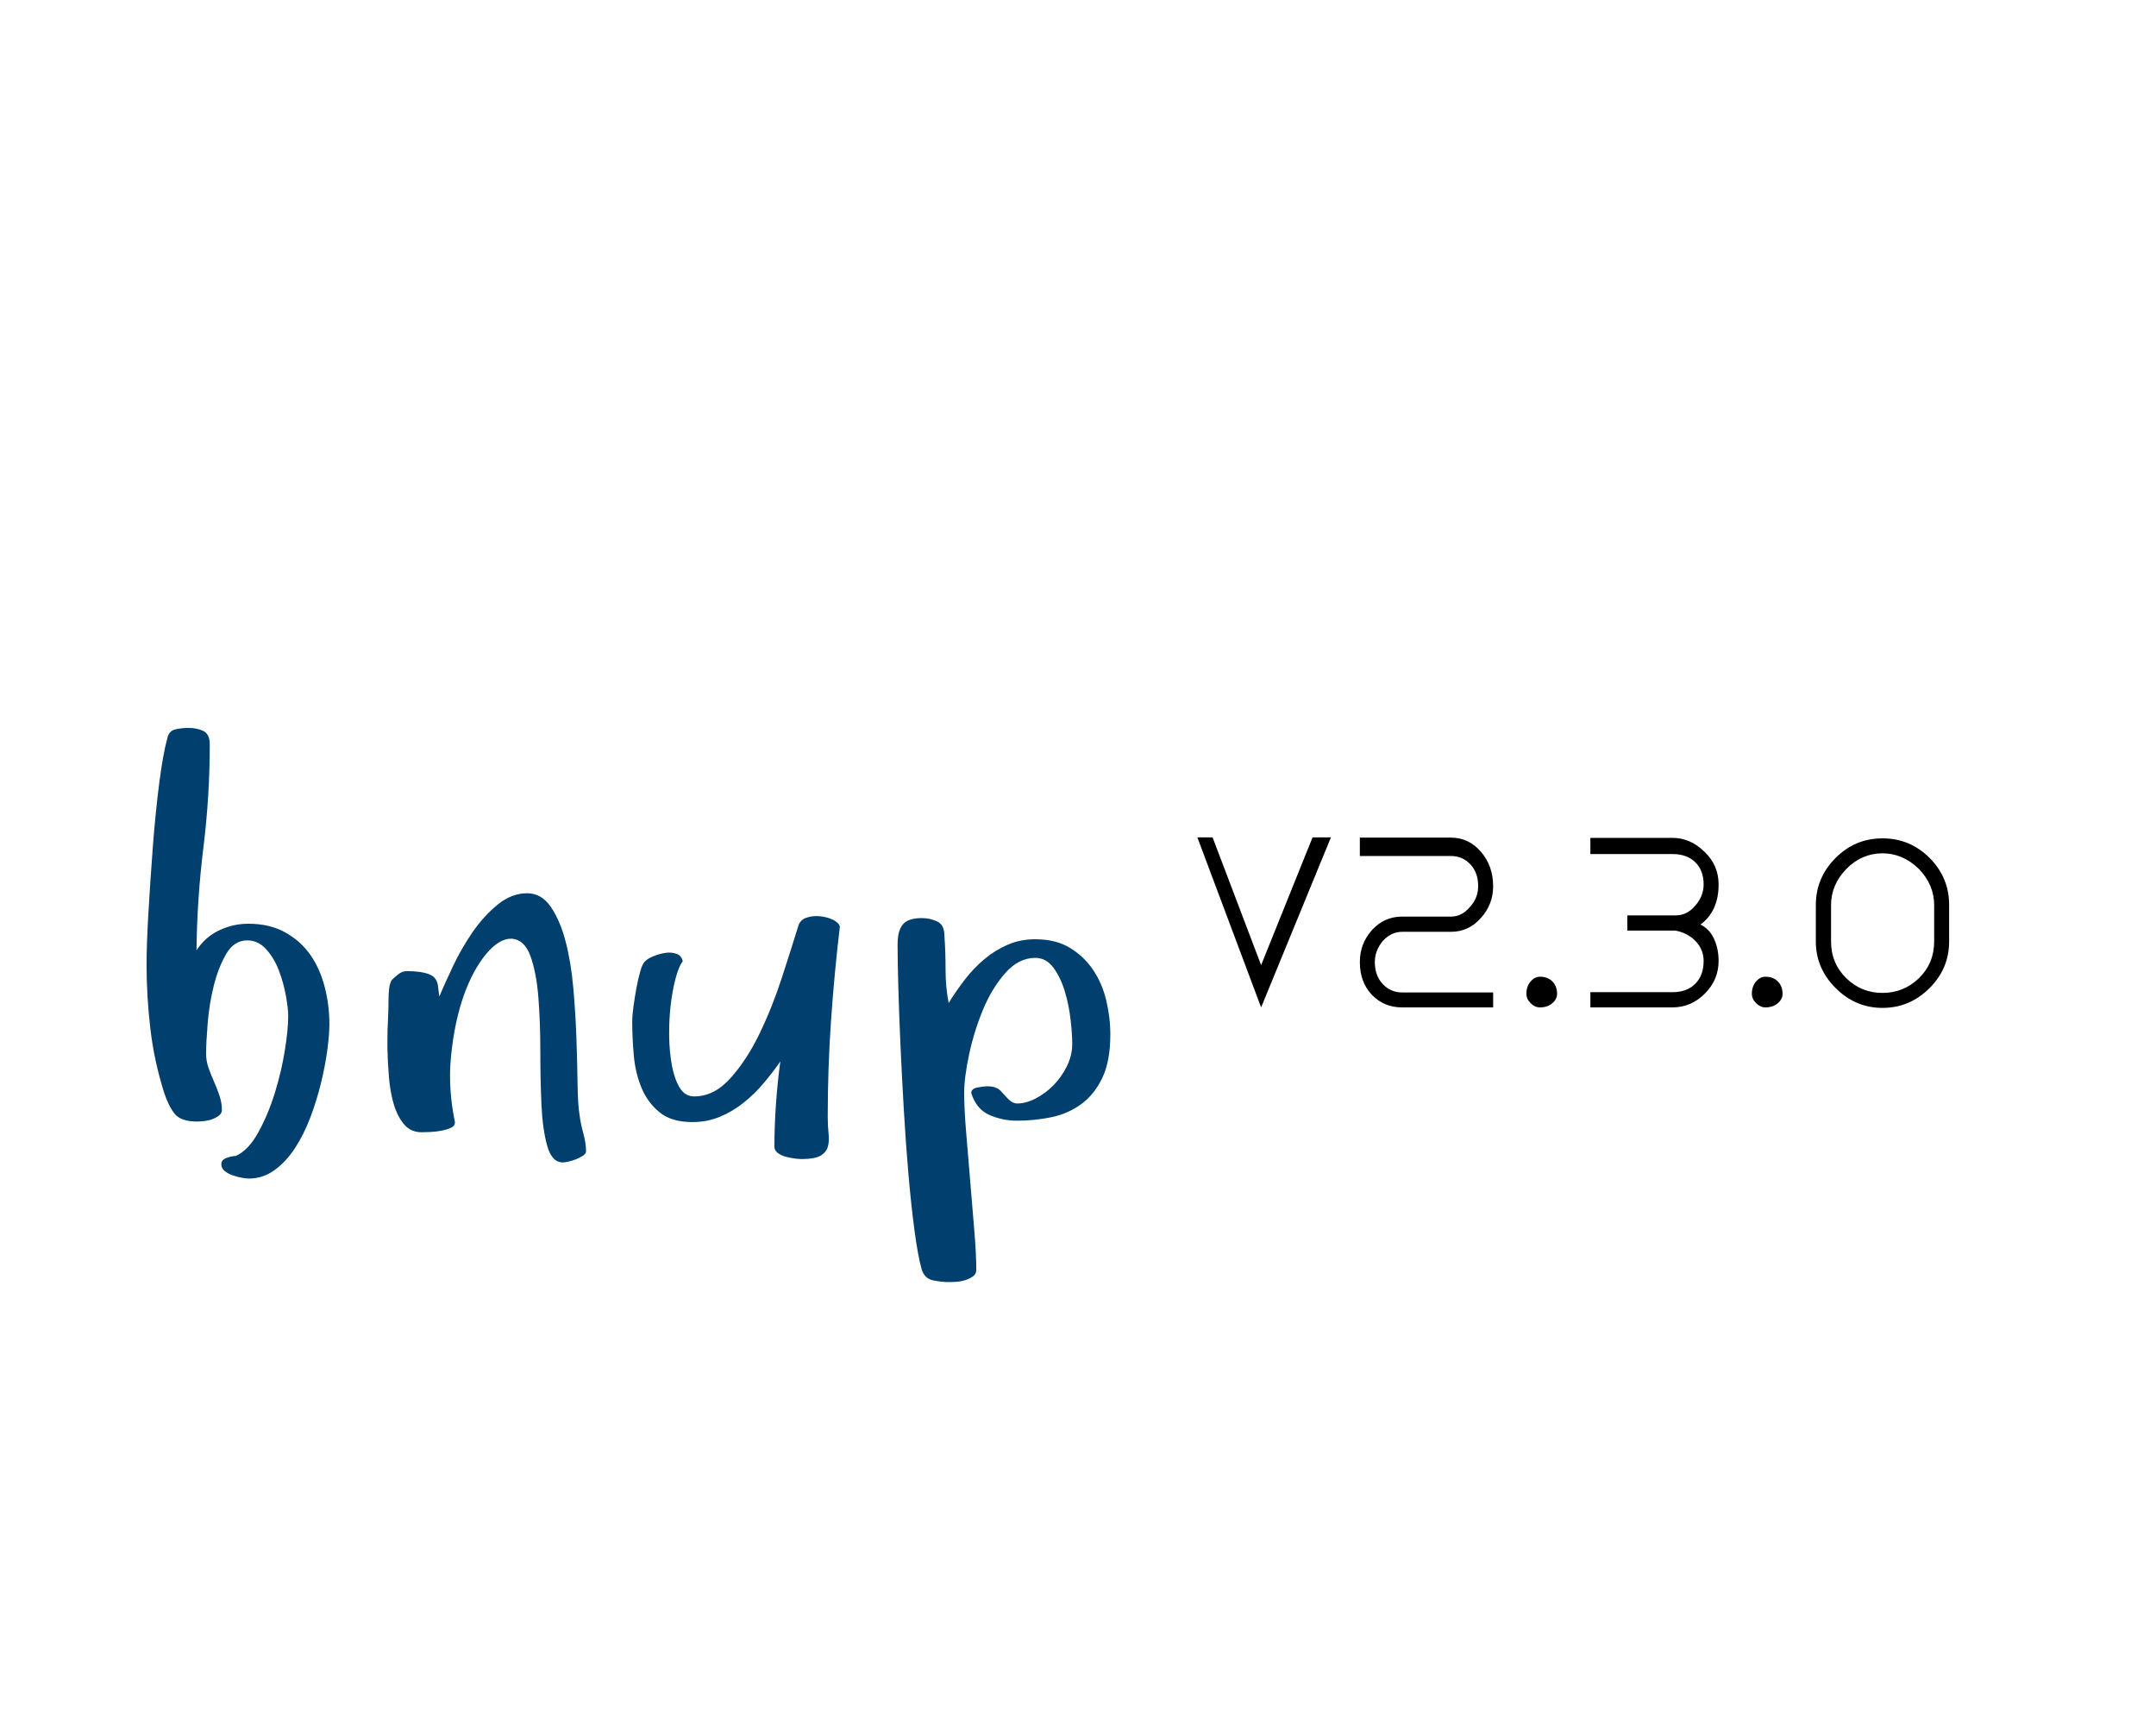 <?xml version="1.0"?>
<svg version="1.1" xmlns="http://www.w3.org/2000/svg" width="250" height="200" style="border: dashed 2px #aaa"><path fill="#01406e" d="M16.996,111.777q0-2.29,0.213-5.954t0.507-7.557t0.736-7.377t0.965-5.349q0.196-0.818,0.932-0.981t1.489-0.164q1.014,0,1.75,0.36t0.736,1.57q0,5.954-0.736,11.925t-0.802,11.925q1.014-1.538,2.617-2.306t3.402-0.769q2.486,0,4.286,1.014t2.912,2.617t1.652,3.713t0.54,4.302q0,1.21-0.245,3.026t-0.736,3.828t-1.243,3.991t-1.783,3.55t-2.372,2.535t-2.944,0.965q-0.327,0-0.867-0.098t-1.08-0.294t-0.9-0.507t-0.36-0.769q0-0.523,0.638-0.736t1.031-0.213q1.472-0.654,2.617-2.732t1.914-4.564t1.161-4.924t0.393-3.975q0-0.883-0.262-2.355t-0.802-2.912t-1.472-2.486t-2.208-1.047q-1.538,0-2.454,1.587t-1.439,3.697t-0.703,4.351t-0.18,3.517q0,0.818,0.278,1.619t0.638,1.603t0.638,1.636t0.278,1.652q0,0.393-0.344,0.654t-0.802,0.425t-0.965,0.213t-0.769,0.049q-1.865,0-2.584-0.883t-1.243-2.486q-1.145-3.631-1.587-7.377t-0.442-7.508z M44.923,121.461l0-0.949q0-1.178,0.065-2.225q0.065-1.472,0.065-2.421q0-0.523,0.065-1.194t0.327-1.063q0.327-0.327,0.769-0.671t0.965-0.344q1.668,0,2.617,0.376t1.014,1.554l0.131,1.014q0.589-1.407,1.57-3.484t2.274-3.958t2.912-3.206t3.419-1.325q1.668,0,2.748,1.57t1.718,4.008t0.9,5.431t0.36,5.872t0.131,5.251t0.229,3.582q0.131,1.014,0.442,2.143t0.311,2.077q0,0.262-0.376,0.507t-0.802,0.409t-0.867,0.262t-0.638,0.098q-1.276,0-1.816-1.914t-0.671-4.793t-0.131-6.232t-0.229-6.232t-0.932-4.793t-2.241-1.979q-1.407,0-2.912,1.816t-2.584,4.825q-1.047,3.01-1.439,6.837q-0.131,1.21-0.131,2.421q0,2.65,0.556,5.3q0.065,0.458-0.376,0.687t-1.096,0.36t-1.325,0.164t-1.031,0.033q-1.276,0-2.045-0.9t-1.194-2.306t-0.573-3.157t-0.18-3.451z M73.309,118.418q0-0.654,0.147-1.734t0.344-2.143t0.458-1.979t0.622-1.178q0.262-0.262,0.9-0.523t1.341-0.376t1.309,0.098t0.736,0.867q-0.458,0.589-0.834,2.012t-0.573,3.157q-0.164,1.472-0.164,3.042l0,0.556q0.033,1.832,0.327,3.37t0.9,2.535t1.685,0.998q2.29,0,4.188-2.11t3.37-5.153t2.584-6.461t1.897-5.97q0.196-0.752,0.932-1.014t1.587-0.18t1.521,0.409t0.802,0.785q-0.654,5.496-1.031,10.992t-0.376,11.058q0,1.08,0.098,1.979t-0.098,1.538t-0.867,1.014t-2.143,0.376q-0.327,0-0.834-0.065t-1.047-0.213t-0.916-0.442t-0.376-0.687q0-2.421,0.18-4.973t0.507-4.94q-0.883,1.276-1.947,2.535t-2.339,2.274t-2.748,1.619t-3.173,0.605q-2.421,0-3.811-1.145t-2.094-2.863t-0.883-3.746t-0.18-3.926z M104.083,109.455q0-1.538,0.605-2.274t2.208-0.736q0.949,0,1.783,0.393t0.834,1.668q0.131,1.865,0.131,3.909t0.36,3.877q0.818-1.341,1.848-2.683t2.274-2.388t2.715-1.685t3.206-0.638q2.355,0,3.991,0.981t2.699,2.552t1.538,3.55t0.474,3.975q0,3.075-0.932,5.022t-2.47,3.059t-3.484,1.505t-3.909,0.393q-1.734,0-3.239-0.671t-2.094-2.535q0-0.523,0.769-0.654t1.096-0.131q1.08,0,1.603,0.589q0.393,0.458,0.867,0.932t0.998,0.474q1.014,0,2.126-0.573t2.045-1.505t1.57-2.208t0.638-2.617q0-1.145-0.196-2.846t-0.671-3.271t-1.309-2.715t-2.11-1.145q-1.93,0-3.484,1.767t-2.584,4.253t-1.603,5.169t-0.573,4.482t0.229,4.547t0.474,5.709t0.474,5.709t0.229,4.547q0,0.458-0.376,0.736t-0.9,0.442t-1.063,0.196t-0.802,0.033q-0.883,0-1.848-0.196t-1.325-1.21q-0.458-1.603-0.851-4.564t-0.703-6.543t-0.54-7.524t-0.393-7.606t-0.245-6.707t-0.082-4.842z"/><path fill="#" d="M154.326,97.088l-2.128,0l-5.964,14.812l-5.628-14.812l-1.764,0l7.392,19.712z M168.238,99.244l-10.556,0l0-2.128l10.556,0q2.072,0,3.472,1.624q1.428,1.652,1.428,4.004q0,2.128-1.428,3.696q-1.4,1.596-3.472,1.596l-2.8,0l-2.856,0q-1.26,0-2.24,1.064q-0.924,1.12-0.924,2.436q0,1.568,0.91,2.548t2.254,0.98l10.556,0l0,1.736l-10.556,0q-2.1,0-3.5-1.456t-1.4-3.808q0-2.128,1.4-3.696q1.428-1.568,3.5-1.568l2.856,0l2.8,0q1.288,0,2.212-1.12q0.952-1.036,0.952-2.408q0-1.568-0.91-2.534t-2.254-0.966z M180.553,115.232q0-0.896-0.546-1.442t-1.442-0.546q-0.616,0-1.092,0.56t-0.476,1.428q0,0.588,0.49,1.078t1.078,0.49q0.868,0,1.428-0.476t0.56-1.092z M197.545,102.548q0,1.344-0.952,2.436q-0.952,1.148-2.296,1.148l-0.364,0l-5.236,0l0,1.764l5.236,0l0.364,0q1.428,0.28,2.338,1.246t0.91,2.282q0,1.652-0.966,2.632t-2.646,0.98l-9.52,0l0,1.764l9.52,0q2.156,0,3.752-1.596t1.596-3.78q0-1.428-0.532-2.576t-1.568-1.652q2.1-1.568,2.1-4.648q0-2.212-1.596-3.752q-1.652-1.652-3.752-1.652l-9.52,0l0,1.876l9.52,0q1.68,0,2.646,0.952t0.966,2.576z M206.696,115.232q0-0.896-0.546-1.442t-1.442-0.546q-0.616,0-1.092,0.56t-0.476,1.428q0,0.588,0.49,1.078t1.078,0.49q0.868,0,1.428-0.476t0.56-1.092z M218.284,97.2q-3.164,0-5.432,2.268q-2.296,2.296-2.296,5.46l0,4.228q0,3.108,2.296,5.404t5.432,2.296q3.164,0,5.46-2.296q2.268-2.268,2.268-5.404l0-4.228q0-3.192-2.268-5.46t-5.46-2.268z M224.276,104.928l0,4.228q0,2.548-1.792,4.284q-1.764,1.68-4.2,1.68t-4.172-1.68q-1.792-1.736-1.792-4.284l0-4.228q0-2.352,1.792-4.2q1.792-1.792,4.172-1.792q2.352,0,4.2,1.792q1.792,1.848,1.792,4.2z"/></svg>
